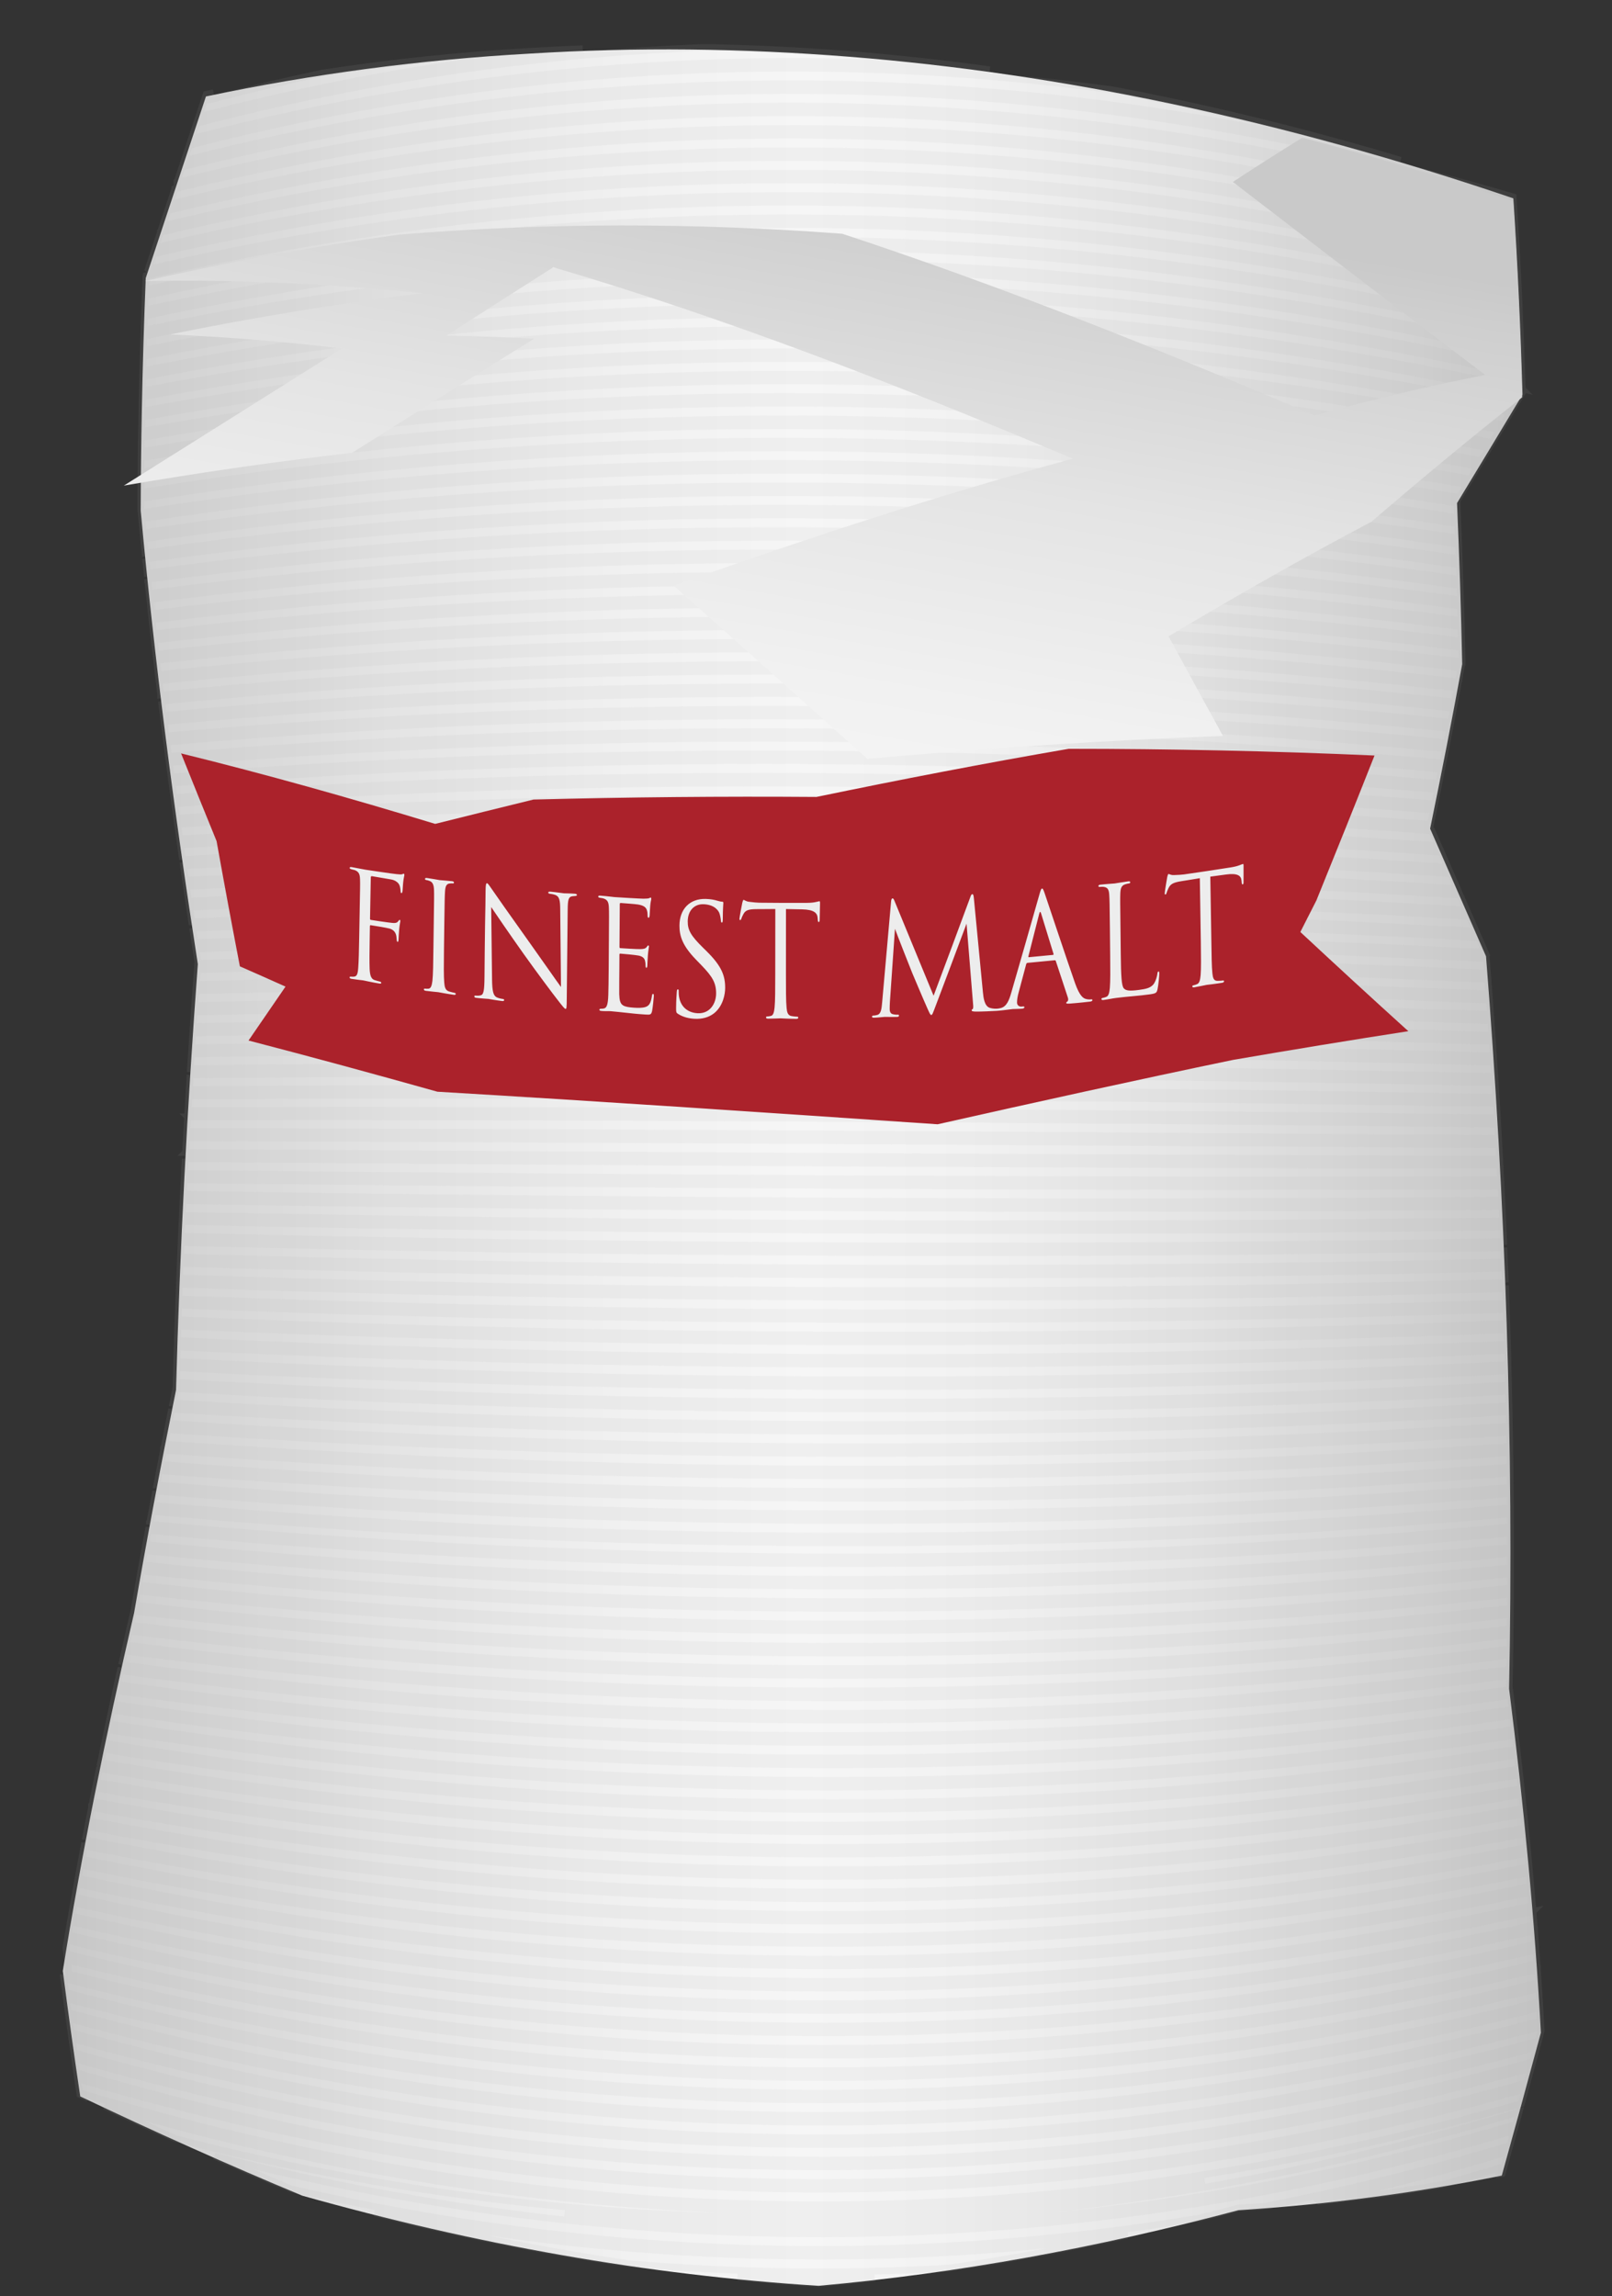 <svg xmlns="http://www.w3.org/2000/svg" width="238.89" height="340.209" viewBox="0 0 238.89 340.209"><rect x="0" y="0" width="238.89" height="340.209" fill="#333333" stroke="none"/><linearGradient id="a" gradientUnits="userSpaceOnUse" x1="9.306" y1="172.994" x2="228.352" y2="172.994"><stop offset="0" stop-color="#C9C9C9"/><stop offset=".033" stop-color="#CECECE"/><stop offset=".222" stop-color="#E4E4E4"/><stop offset=".384" stop-color="#F1F1F1"/><stop offset=".501" stop-color="#F6F6F6"/><stop offset=".611" stop-color="#F2F2F2"/><stop offset=".752" stop-color="#E6E6E6"/><stop offset=".911" stop-color="#D2D2D2"/><stop offset="1" stop-color="#C4C4C4"/></linearGradient><path fill="url(#a)" d="M222.557 322.34c-12.917 2.61-25.93 4.295-39.035 5.127-20.877 5.564-41.615 9.357-62.209 11.201-25.332-1.58-50.843-6.123-76.524-13.356-10.877-4.521-21.845-9.443-32.898-14.703-.922-6.197-1.784-12.393-2.584-18.59 2.732-17.047 6.327-34.763 10.562-53.027 1.874-10.876 3.96-21.902 6.221-33.063.561-20.921 1.656-41.949 3.229-63.079-3.55-22.823-6.451-45.244-8.469-67.185.017-5.01.073-10.01.169-14.999.125-6.508.318-12.996.581-19.466 2.941-8.896 5.919-17.867 8.918-26.907 15.913-3.357 31.897-5.45 47.951-6.348 31.484-1.944 63.211.694 95.169 7.444 16.815 3.551 33.693 8.241 50.634 14.001.629 9.642 1.078 19.335 1.356 29.076-3.116 5.191-6.356 10.555-9.702 16.073.342 7.942.596 15.897.766 23.863-1.474 8.042-3.063 16.169-4.753 24.374 2.79 6.371 5.555 12.678 8.283 18.914 2.892 36.534 4.134 72.717 3.419 108.519 2.191 17.359 3.807 34.361 4.712 50.954-1.886 7.023-3.82 14.082-5.796 21.177z"/><g opacity=".1" stroke="#AFAFAF" stroke-miterlimit="10" fill="none"><path d="M23.826 102.975c63.878-6.388 127.793-5.937 191.743 1.049l.394-2.098c-64.168-7.273-128.299-7.732-192.392-1.07l.255 2.119zM216.124 79.73l-.084-2.134c-65.063-10.255-130.072-10.612-195.026-.736l.197 2.086c64.918-9.582 129.889-9.21 194.913.784zM27.057 127.353c62.483-3.603 124.988-3.131 187.514 1.144l-.975-2.226c-62.304-4.429-124.586-4.875-186.845-1.065l.306 2.147zM26.195 121.227c61.908-4.198 123.841-3.804 185.798.915l.435-2.128c-62.201-4.966-124.377-5.365-186.526-.927l.293 2.14zM27.307 23.78c59.999-15.198 120.08-15.104 180.243-.033-11.34-3.395-22.652-6.297-33.935-8.685-2.922-.618-5.841-1.202-8.759-1.751-45.647-6.168-91.247-3.48-136.797 8.202l-.752 2.267zM24.578 109.037c63.247-5.626 126.527-5.198 189.838.995l.408-2.107c-63.538-6.467-127.043-6.903-190.514-1.014l.268 2.126zM25.368 115.121c62.59-4.896 125.209-4.487 187.855.951l.422-2.118c-62.882-5.698-125.735-6.114-188.558-.966l.281 2.133zM23.778 34.423l-.745 2.249c67.186-15.792 134.464-14.546 201.834 3.318l-.108-2.051c-67.087-18.144-134.081-19.456-200.981-3.516zM225.053 43.802c-67.889-17.341-135.689-18.47-203.4-2.962l-.017.052-.082 2.044c67.776-15.199 135.64-14.084 203.592 2.923l-.093-2.057zM26.235 27.013c65.947-16.406 131.991-14.869 198.131 4.2l-.131-2.046c-65.848-19.349-131.598-20.958-197.25-4.417l-.75 2.263zM24.844 31.205l-.747 2.255c66.778-16.003 133.649-14.663 200.613 3.603l-.116-2.05c-66.677-18.548-133.261-19.955-199.75-3.808zM25.914 27.981l-.749 2.258c66.364-16.208 132.824-14.771 199.378 3.897l-.124-2.047c-66.264-18.948-132.433-20.455-198.505-4.108zM21.971 39.88c67.59-15.575 135.271-14.419 203.041 3.043l-.101-2.053c-67.49-17.743-134.889-18.962-202.197-3.235l-.743 2.245zM27.854 164.545c64.678-.182 129.359.276 194.042 1.08l-.129-2.141c-64.598-1.027-129.193-1.496-193.784-1.114l-.129 2.175zM27.503 170.755c64.914.395 129.827.821 194.739.98l-.117-2.139c-64.835-.386-129.669-.823-194.502-1.015l-.12 2.174zM27.953 133.501c63.112-3.017 126.242-2.483 189.391 1.325l-.969-2.211c-62.933-3.976-125.846-4.491-188.74-1.269l.318 2.155zM28.234 158.328c64.422-.751 128.85-.26 193.284 1.178l-.14-2.143c-64.342-1.659-128.677-2.161-193.004-1.213l-.14 2.178zM222.836 183.938l-.094-2.135c-65.245.923-130.496.55-195.754-.814l-.099 2.17c65.323 1.573 130.639 1.935 195.947.779zM27.032 180.06c65.228 1.276 130.452 1.653 195.669.829l-.1-2.135c-65.15.593-130.305.204-195.464-.865l-.105 2.171zM29.025 140.594l.3 1.94-.017.226c63.694-2.136 127.403-1.567 191.125 1.422l-.168-2.149c-63.762-3.209-127.509-3.785-191.24-1.439zM221.108 153.382l-.151-2.146c-64.065-2.283-128.12-2.816-192.165-1.311l-.15 2.181c64.146-1.311 128.302-.79 192.466 1.276zM28.857 148.992c64-1.588 128.012-1.051 192.033 1.325l-.157-2.147c-63.919-2.591-127.827-3.14-191.722-1.359l-.154 2.181zM29.239 143.695l-.159 2.183c63.85-1.863 127.712-1.31 191.587 1.374l-.162-2.149c-63.77-2.899-127.525-3.463-191.266-1.408zM28.553 137.506l.329 2.162c63.722-2.435 127.459-1.86 191.212 1.44l-.961-2.195c-63.543-3.482-127.07-4.046-190.58-1.407zM28.414 136.581c63.419-2.726 126.855-2.168 190.308 1.391l-.964-2.202c-63.24-3.734-126.463-4.277-189.667-1.347l.323 2.158zM21.502 81.93c64.86-9.167 129.772-8.774 194.735.849l-.078-2.135c-65.006-9.883-129.961-10.261-194.862-.804l.205 2.09zM29.458 17.298c18.952-4.971 37.914-8.327 56.884-10.075-2.62.099-5.238.23-7.855.392-10.275.577-20.521 1.646-30.738 3.223-5.846 1.238-11.691 2.632-17.535 4.184l-.756 2.276zM83.67 327.934c47.033 5.063 94.014.727 140.944-13.162l.509-1.854c-47.218 14.365-94.369 19.437-141.453 15.016zM21.252 51.915c67.998-13.88 136.076-12.82 204.234 2.766l-.071-2.062c-68.115-15.913-136.149-16.986-204.1-2.802l-.063 2.098zM225.579 57.629l-.064-2.065c-68.175-15.445-136.272-16.5-204.288-2.75l-.056 2.101c68.058-13.448 136.194-12.406 204.408 2.714zM224.315 60.292l1.094-1.822c-68.164-14.94-136.251-15.962-204.261-2.656l-.049 2.102c67.664-12.934 135.403-12.008 203.216 2.376zM195.508 326.149c6.133-.635 12.245-1.463 18.336-2.491 3.017-.847 6.034-1.736 9.05-2.667l.604-2.179c-9.327 2.837-18.657 5.282-27.99 7.337zM222.604 322.037l.032-.114-.983.304.951-.19zM21.037 60.919c67.162-12.41 134.395-11.615 201.698 1.998l1.108-1.841c-67.661-14.15-135.249-15.036-202.763-2.261l-.031 1.541-.012.563zM43.12 324.311c44.938 10.268 89.829 11.753 134.671 4.321 1.918-.481 3.838-.977 5.758-1.488 1.358-.086 2.715-.18 4.07-.284 12.049-2.348 24.095-5.34 36.137-8.98l.601-2.176c-64.09 19.088-128.277 20.207-192.559 3.745 3.785 1.666 7.559 3.287 11.322 4.862zM15.516 312.039c3.509 1.646 7.01 3.257 10.501 4.832 50.761 13.058 101.6 15.059 152.516 6.254-54.272 8.661-108.611 4.888-163.017-11.086zM166.627 331.262c-37.013 4.957-74.059 3.797-111.138-3.406 12.621 3.183 25.2 5.707 37.737 7.539 15.817 1.346 31.627 1.563 47.431.647 8.633-1.27 17.29-2.867 25.97-4.78zM129.59 337.488c-6.763.168-13.527.126-20.292-.124 4.009.396 8.014.719 12.015.968 2.757-.247 5.516-.528 8.277-.844zM21.343 48.92c67.931-14.316 135.945-13.237 204.041 2.818l-.078-2.06c-68.049-16.387-136.014-17.478-203.893-2.855l-.07 2.097zM21.591 82.825l.212 2.094c64.797-8.758 129.643-8.345 194.537.911l-.072-2.137c-64.942-9.513-129.835-9.911-194.677-.868zM21.896 85.816l.219 2.098c64.726-8.354 129.5-7.924 194.321.967l-.066-2.137c-64.873-9.146-129.698-9.564-194.474-.928zM216.671 98.043l-.048-2.14c-64.626-8.065-129.21-8.53-193.752-1.08l.241 2.11c64.479-7.18 128.999-6.706 193.559 1.11zM222.876 184.851c-65.335 1.256-130.677.899-196.028-.764l-.094 2.168c65.412 1.873 130.816 2.218 196.21.728l-.088-2.132zM22.211 88.813l.227 2.102c64.65-7.957 129.346-7.511 194.085 1.019l-.06-2.138c-64.797-8.783-129.548-9.218-194.252-.983zM216.224 73.693l1.161-1.917c-65.554-11.252-131.049-11.678-196.483-.926l-.016 2.111c65.055-10.414 130.168-10.056 195.338.732zM219.518 68.252l1.135-1.88c-66.627-12.649-133.188-13.288-199.681-1.545l-.029 2.107c66.127-11.391 132.319-10.831 198.575 1.318zM217.88 70.96l1.149-1.899c-66.095-11.939-132.128-12.467-198.097-1.224l-.022 2.11c65.596-10.898 131.253-10.443 196.97 1.013zM215.914 74.548c-65.068-10.623-130.079-10.963-195.033-.684l-.007 1.49.057.614c64.969-10.004 129.993-9.654 195.073.714l-.09-2.134zM221.136 65.571l1.122-1.861c-67.149-13.387-134.228-14.144-201.237-1.89l-.035 2.105c66.649-11.895 133.366-11.221 200.15 1.646zM22.769 93.921c64.568-7.566 129.178-7.105 193.832 1.067l-.054-2.138c-64.715-8.422-129.385-8.873-194.011-1.034l.233 2.105zM23.936 103.882l.261 2.121c63.566-6.003 127.166-5.564 190.8 1.021l.401-2.102c-63.856-6.865-127.677-7.312-191.462-1.04zM21.983 226.748l-.386 2.104c67.455 6.662 134.874 6.911 202.258.399l-.004-2.117c-67.256 6.239-134.545 5.995-201.868-.386zM20.893 232.747l-.372 2.094c67.814 7.483 135.588 7.752 203.321.449l.008-2.114c-67.613 7.024-135.266 6.762-202.957-.429zM27.453 171.686l-.115 2.173c65.024.686 130.046 1.096 195.065.93l-.112-2.138c-64.944-.062-129.89-.483-194.838-.965zM25.443 208.78l-.425 2.134c66.245 4.409 132.466 4.643 198.663.378l-.041-2.124c-66.043 4.009-132.109 3.773-198.197-.388zM24.24 214.864l-.413 2.124c66.676 5.138 133.325 5.37 199.947.364l-.029-2.122c-66.475 4.745-132.977 4.512-199.505-.366zM19.843 238.716l-.478 2.069c68.188 8.351 136.332 8.653 204.43.536l.021-2.112c-67.948 7.827-135.94 7.541-203.973-.493zM23.074 220.919l-.399 2.114c67.084 5.897 134.137 6.134 201.157.371l-.016-2.118c-66.884 5.496-133.798 5.261-200.742-.367zM227.768 290.933l-.145-1.995c-72.461 16.868-145.016 16.223-217.664-1.431l-.185 1.106.112.898c72.724 18.074 145.351 18.719 217.882 1.422zM227.828 291.787c-72.513 17.47-145.123 16.838-217.83-1.383l.265 2.086c72.666 18.564 145.233 19.165 217.7 1.287l-.135-1.99zM13.572 267.788l-.392 1.997c71.026 13.629 141.98 14.123 212.861 1.033l-.206-2.032c-70.684 12.696-141.439 12.217-212.263-.998zM14.726 262.055l-.41 2.012c70.439 12.462 140.813 12.918 211.12.937l-.223-2.042c-70.098 11.603-140.26 11.16-210.487-.907zM12.47 273.477l-.373 1.981c71.579 14.849 143.079 15.385 214.5 1.144l-.189-2.023c-71.236 13.834-142.549 13.314-213.938-1.102zM29.135 18.271l-.754 2.271c39.393-10.156 78.823-13.526 118.289-10.202-14.149-1.957-28.251-3.073-42.305-3.306-25.092.959-50.169 4.697-75.23 11.237zM24.694 109.948l.274 2.129c62.922-5.257 125.874-4.839 188.856.972l.415-2.113c-63.212-6.078-126.394-6.503-189.545-.988zM27.8 165.476l-.125 2.175c64.798.105 129.598.548 194.399 1.03l-.123-2.141c-64.719-.707-129.437-1.16-194.151-1.064zM11.577 278.279c71.842 15.479 143.603 16.038 215.28 1.204l-.18-2.017c-71.498 14.418-143.078 13.875-214.736-1.162l-.364 1.975zM21.52 43.832l-.077 2.094c67.857-14.755 135.799-13.659 203.826 2.87l-.086-2.058c-67.973-16.862-135.861-17.972-203.663-2.906zM30.537 14.047l1.109-.294-1.087.228-.022.066zM12.268 310.219c71.179 21.347 142.246 22.003 213.197 1.451l.592-2.169c-71.254 20.327-142.621 19.698-214.1-1.367l-.124-.89c71.604 20.942 143.096 21.559 214.476 1.329l.588-2.167c-71.677 20.003-143.467 19.413-215.367-1.246l-.121-.89c72.023 20.535 143.937 21.114 215.74 1.211l.584-2.163c-72.098 19.672-144.306 19.119-216.622-1.133l-.118-.89c72.437 20.127 144.768 20.669 216.989 1.098l.411-1.531-.032-.576c-72.447 19.282-145 18.747-217.659-1.076l-.115-.89c72.681 19.672 145.257 20.221 217.727 1.12l-.117-1.979c-72.528 18.683-145.16 18.1-217.894-1.225l-.113-.89c72.754 19.175 145.406 19.771 217.955 1.267l-.126-1.985c-72.755 18.129-145.611 17.46-218.567-1.485.746 5.721 1.543 11.443 2.393 17.164l.466.221-.043-.309zM23.216 97.838l.248 2.113c64.183-6.78 128.406-6.318 192.666 1.079l.387-2.091c-64.474-7.691-128.907-8.162-193.301-1.101zM28.175 159.26l-.135 2.178c64.552-.467 129.11.007 193.671 1.129l-.134-2.143c-64.472-1.344-128.94-1.83-193.402-1.164zM28.579 153.039l-.145 2.179c64.286-1.032 128.581-.526 192.882 1.228l-.146-2.145c-64.205-1.973-128.402-2.49-192.591-1.262zM26.322 122.144l.3 2.144c62.162-3.898 124.348-3.465 186.556 1.029l-.979-2.234c-61.983-4.641-123.942-5.044-185.877-.939zM27.189 128.274l.312 2.151c62.8-3.31 125.62-2.804 188.459 1.242l-.972-2.218c-62.621-4.208-125.22-4.691-187.799-1.175zM25.49 116.035l.287 2.137c62.252-4.543 124.531-4.142 186.835.932l.429-2.124c-62.544-5.328-125.062-5.735-187.551-.945zM227.406 286.081c-72.234 16.239-144.558 15.621-216.973-1.358l-.333 1.951c72.579 17.45 145.066 18.087 217.46 1.409l-.154-2.002zM24.418 213.954c66.463 4.769 132.902 5.002 199.314.369l-.035-2.122c-66.262 4.374-132.549 4.141-198.86-.375l-.419 2.128zM23.246 220.013c66.883 5.513 133.737 5.748 200.561.365l-.023-2.119c-66.683 5.118-133.394 4.885-200.133-.364l-.405 2.118zM26.103 204.805c65.836 3.717 131.653 3.963 197.45.421l-.053-2.126c-65.76 3.299-131.539 3.042-197.335-.456l-.062 2.161zM27.182 176.96c65.129.98 130.254 1.374 195.374.88l-.106-2.137c-65.05.265-130.103-.14-195.159-.914l-.109 2.171zM19.999 237.823c67.984 7.905 135.925 8.187 203.824.482l.015-2.112c-67.784 7.424-135.608 7.151-203.474-.458l-.365 2.088zM21.054 231.849c67.637 7.068 135.237 7.327 202.799.421l.002-2.114c-67.437 6.63-134.912 6.378-202.422-.405l-.379 2.098zM22.15 225.847c67.266 6.262 134.499 6.505 201.697.381l-.009-1.918c-67.078 5.879-134.189 5.64-201.332-.374l-.356 1.911zM223.621 208.259l-.047-2.124c-65.818 3.647-131.658 3.406-197.517-.406l-.431 2.137c66.02 4.055 132.019 4.293 197.995.393zM26.362 196.464l-.073 2.164c65.716 3.094 131.417 3.373 197.101.524l-.065-2.128c-65.639 2.609-131.293 2.318-196.963-.56zM26.26 199.554l-.067 2.164c65.779 3.405 131.54 3.667 197.284.472l-.059-2.127c-65.703 2.952-131.423 2.678-197.158-.509zM26.472 193.371l-.078 2.166c65.648 2.786 131.283 3.081 196.902.575l-.071-2.13c-65.57 2.268-131.155 1.961-196.753-.611zM26.507 192.444c65.575 2.48 131.138 2.792 196.688.627l-.077-2.13c-65.498 1.928-131.007 1.604-196.527-.662l-.084 2.165zM223.083 190.029l-.083-2.132c-65.419 1.591-130.847 1.25-196.285-.713l-.089 2.168c65.497 2.175 130.983 2.503 196.457.677zM15.505 258.307c69.82 11.347 139.58 11.769 209.279.854l-.239-2.052c-69.478 10.551-139.016 10.14-208.612-.828l-.428 2.026zM12.632 272.627c71.307 14.232 142.538 14.746 213.693 1.086l-.198-2.027c-70.964 13.259-142.002 12.76-213.113-1.049l-.382 1.99zM18.692 243.73c68.402 8.812 136.757 9.138 205.065.604l.027-2.109c-68.162 8.241-136.37 7.932-204.622-.556l-.47 2.061zM227.175 283.217c-71.998 15.621-144.083 15.029-216.254-1.289l-.343 1.958c72.342 16.779 144.596 17.389 216.76 1.337l-.163-2.006zM11.07 281.089c72.097 16.122 144.109 16.706 216.034 1.269l-.172-2.012c-71.753 15.014-143.589 14.447-215.509-1.223l-.353 1.966zM13.741 266.931c70.737 13.039 141.405 13.513 212.003.983l-.215-2.038c-70.395 12.144-140.857 11.683-211.387-.951l-.401 2.006zM17.188 250.466l-.445 2.041c69.169 10.282 138.283 10.675 207.342.784l-.255-2.062c-68.827 9.542-137.708 9.158-206.642-.763zM16.554 253.379l-.437 2.033c69.498 10.808 138.94 11.215 208.322.818l-.247-2.058c-69.156 10.042-138.369 9.645-207.638-.793zM18.03 246.666c68.609 9.284 137.17 9.637 205.68.68l.034-2.109c-68.369 8.661-136.787 8.327-205.251-.626l-.463 2.055zM225.115 262.087l-.231-2.048c-69.792 11.072-139.646 10.645-209.561-.866l-.419 2.02c70.134 11.898 140.205 12.336 210.211.894zM223.694 248.247c-68.569 9.085-137.19 8.723-205.86-.704l-.454 2.047c68.831 9.768 137.611 10.149 206.338.755l-.056-.444.032-1.654z"/></g><path fill="#AB222B" d="M32.096 124.619c1.102 6.151 2.255 12.338 3.453 18.558 2.252.988 4.506 1.988 6.763 3.001-1.831 2.679-3.659 5.342-5.482 7.989 9.315 2.418 18.647 4.961 27.987 7.583 24.703 1.461 49.416 3.137 74.131 4.825 14.614-3.286 29.223-6.514 43.809-9.543 8.657-1.487 17.307-2.911 25.949-4.249-5.325-4.816-10.663-9.725-16.001-14.697l2.386-4.695c2.943-7.244 5.818-14.4 8.605-21.451-15.098-.672-30.207-.995-45.326-.994-12.419 2.138-24.884 4.543-37.386 7.133-13.979-.101-27.956.026-41.932.385-4.849 1.185-9.702 2.389-14.561 3.605-12.632-3.847-25.192-7.376-37.653-10.442 1.717 4.288 3.472 8.62 5.258 12.992z"/><g fill="#EDEDED"><path d="M53.301 135.019c.063-3.411.077-4.023.054-4.728-.021-.75-.162-1.122-.767-1.37l-.46-.115c-.165-.048-.312-.093-.31-.202.003-.131.096-.16.298-.129l2.081.388c.367.061 4.116.614 4.544.647.426.038.759.085.909-.004l.168-.064c.074.01.109.103.107.213l-.123.668c-.086.627-.093.98-.14 1.591-.005.265-.1.427-.174.416-.092-.013-.11-.103-.125-.304-.013-.31-.077-.849-.332-1.151-.218-.251-.548-.475-1.084-.575-.942-.159-1.885-.32-2.826-.484-.111-.017-.167.041-.171.216-.04 2.015-.078 4.029-.112 6.044-.002.132.015.201.126.218.759.12 1.814.284 2.575.378.982.127 1.224.14 1.489-.196.095-.118.133-.2.208-.189.074.011.092.08.09.19-.002.131-.101.493-.168 1.21-.066.652-.073 1.179-.096 1.507-.022.238-.042.368-.135.354-.112-.017-.128-.174-.143-.396-.03-.49-.074-1.268-1.037-1.568-.463-.136-2.482-.451-2.797-.502-.093-.015-.13.023-.133.176l-.03 1.861c-.029 1.861-.051 3.417-.008 4.434.043.995.241 1.511.741 1.661.241.084.556.158.76.214.167.048.222.101.221.19-.001.11-.095.138-.299.105-1.041-.171-2.19-.433-2.282-.449l-.167-.029c-.372-.041-1.207-.141-1.651-.219-.204-.036-.296-.096-.294-.227.001-.066.038-.103.205-.095.185.01.352.018.483-.004.391-.064.525-.369.594-1.322.069-.93.108-2.458.141-4.513.025-1.282.047-2.564.07-3.846zM64.282 136.648c.049-3.451.061-4.071.035-4.783-.025-.758-.205-1.158-.611-1.322-.203-.092-.444-.146-.574-.163-.074-.01-.147-.064-.146-.153.002-.133.096-.165.3-.138.612.081 1.78.298 1.873.31.093.012 1.264.094 1.821.162.204.025.297.081.295.214-.001.089-.076.124-.151.115-.13-.016-.242-.008-.466.008-.503.049-.658.406-.707 1.178-.048.704-.059 1.324-.107 4.781-.018 1.3-.034 2.599-.05 3.898-.025 2.128-.043 3.877.041 4.821.05.651.157 1.154.716 1.321.261.081.653.179.765.195.168.023.224.096.223.163-.001.111-.076.168-.282.139-1.027-.141-2.221-.378-2.314-.391-.094-.013-1.27-.116-1.829-.2-.205-.03-.298-.088-.296-.221.001-.066.038-.126.206-.101.112.017.317.024.485.005.374-.034.491-.527.572-1.158.103-.916.122-2.663.148-4.787l.053-3.893zM71.828 141.416c.089-8.042.096-5.142.132-9.466.012-.87.072-1.108.22-1.091.149.016.459.542.643.785.274.41 3.004 4.306 5.856 8.296 1.832 2.563 3.86 5.5 4.456 6.298-.044-3.812-.083-7.624-.115-11.435-.005-1.463-.131-1.968-.709-2.198-.336-.118-.635-.168-.803-.182-.206-.019-.261-.091-.26-.181.001-.135.151-.144.376-.124.841.074 1.739.219 1.945.236.206.017.824.002 1.592.063.206.016.337.049.336.185-.001.09-.076.129-.207.142l-.487.05c-.526.093-.66.419-.675 1.971-.053 4.377-.098 8.754-.136 13.131-.009 1.484-.047 1.594-.178 1.581-.151-.014-.375-.283-1.363-1.57-.206-.244-2.89-3.812-4.85-6.574-2.148-3.027-4.224-6.073-4.811-6.943.036 3.568.079 7.138.129 10.708.021 1.833.205 2.436.709 2.676.355.154.767.226.936.246.094.011.15.061.149.151-.001.134-.114.166-.339.139-1.068-.127-1.817-.288-1.985-.309-.168-.021-.956-.052-1.797-.16-.187-.024-.299-.061-.298-.217.001-.089.057-.125.151-.113.149.019.486.04.768-.036.469-.097.568-.732.586-2.758.008-1.103.018-2.202.029-3.301zM90.235 139.341c.024-3.522.03-4.155-.003-4.879-.031-.771-.179-1.142-.796-1.343-.131-.053-.375-.07-.543-.105-.131-.032-.244-.063-.243-.153.001-.136.095-.174.301-.159.431.03.937.067 2.119.213.131.014 3.866.241 4.298.237.413 0 .751-.027.864-.09.113-.061.151-.082.208-.079.056.003.074.094.074.207-.001.159-.116.424-.157 1.057l-.083 1.355c-.02.226-.077.381-.152.377-.113-.006-.15-.12-.149-.302.002-.294-.034-.569-.09-.752-.128-.528-.521-.776-1.347-.914-.319-.062-2.365-.209-2.572-.224-.075-.005-.113.06-.115.219-.015 2.079-.029 4.158-.042 6.237-.001.159.018.228.112.234.244.019 2.557.167 2.99.145.508-.015.753-.069.943-.331.095-.13.152-.217.227-.213.057.003.094.051.093.187-.001.135-.097.516-.157 1.259-.06.698-.062 1.22-.083 1.536-.019.225-.058.336-.133.332-.113-.007-.131-.189-.13-.37.001-.204-.016-.431-.072-.639-.074-.344-.298-.674-.975-.805-.508-.098-2.37-.264-2.69-.287-.094-.006-.132.059-.133.15l-.011 1.988c-.004.769-.036 3.388-.019 3.864.034.93.145 1.435.614 1.695.319.181.828.262 1.563.312.565.038 1.187.055 1.696-.095.604-.19.813-.653.968-1.619.038-.247.077-.335.171-.33.113.006.112.188.112.346 0 .182-.157 1.714-.253 2.184-.134.581-.284.573-1.02.527-1.395-.088-2.017-.177-2.751-.251-.754-.075-1.62-.184-2.354-.24-.452-.035-.904.021-1.393-.041-.208-.017-.301-.07-.3-.205 0-.068.094-.105.208-.118.188-.008.301.001.433-.033.396-.082.642-.379.688-2.07.023-.879.048-2.029.059-4.039l.025-3.975zM100.474 150.218c-.264-.171-.282-.263-.28-.876.003-1.134.082-2.039.102-2.401.019-.248.057-.36.152-.356.113.005.132.075.131.255-.001.205-.002.522.054.843.277 1.692 1.521 2.388 2.786 2.44 1.812.074 2.702-1.47 2.705-2.924.004-1.57-.542-2.496-2.158-4.167l-.846-.874c-1.99-2.056-2.436-3.486-2.429-5.027.011-2.429 1.524-4.019 3.912-3.943.734.023 1.278.13 1.748.279.357.101.507.128.658.132.15.004.187.051.187.164 0 .114-.078.863-.083 2.41-.001.364-.039.523-.133.52-.113-.003-.131-.118-.149-.3-.018-.273-.129-.891-.242-1.143-.112-.255-.617-1.221-2.347-1.277-1.298-.043-2.318.894-2.325 2.552-.005 1.294.48 2.134 2.282 3.903l.526.518c2.217 2.189 2.743 3.611 2.739 5.432-.002.932-.307 2.655-1.612 3.726-.813.655-1.833.889-2.852.845-.886-.039-1.754-.237-2.526-.731zM116.473 144.336c-.001 2.19-.002 3.992.092 4.95.056.662.17 1.164.736 1.258.264.046.68.093.85.093.113 0 .152.068.151.136 0 .114-.095.183-.303.183-1.038-.001-2.229-.078-2.323-.078-.095 0-1.284.058-1.851.05-.208-.002-.302-.05-.302-.187 0-.069.038-.135.151-.134.17.002.397-.041.567-.085.378-.087.472-.588.548-1.249.095-.957.096-2.758.098-4.947.003-3.215.006-6.43.01-9.645-.923.017-1.864.008-2.787.019-1.167.007-1.619.158-1.922.699-.208.383-.265.542-.321.699-.057.181-.114.226-.189.224-.056-.001-.094-.07-.094-.207.001-.227.382-2.178.42-2.36.039-.136.114-.43.189-.429.132.002.32.233.828.287.545.077 1.261.133 1.486.135 2.353.028 4.706.035 7.059.022.602-.003 1.035-.053 1.337-.125l.527-.119c.094-.001.094.135.094.272 0 .685-.055 2.26-.055 2.512 0 .205-.057.297-.132.298-.094.001-.132-.067-.151-.386l-.019-.25c-.057-.686-.509-1.203-2.316-1.24-.791-.02-1.581-.019-2.373-.044-.001 3.217-.003 6.432-.005 9.648zM145.66 146.988c.079.814.216 2.082 1.027 2.339.547.163.98.128 1.168.113.094-.008.207.005.207.119.001.137-.056.187-.281.206-.414.036-2.561.132-3.258.112-.434-.015-.527-.077-.528-.19 0-.092.037-.117.131-.169.132-.078.112-.419.073-.826-.317-3.946-.637-7.894-.961-11.842-1.53 4.101-3.07 8.197-4.617 12.285-.393 1.026-.449 1.235-.619 1.244-.132.007-.227-.217-.588-1.019-.493-1.092-2.126-4.962-2.221-5.188-.171-.401-2.354-5.949-2.564-6.559-.246 3.595-.495 7.19-.746 10.785-.018.366-.037.686-.036 1.074.001.571.228.746.512.803.321.079.566.069.68.065.113-.004.188.037.189.106 0 .16-.093.21-.282.217-.698.029-1.661-.005-1.812 0-.17.006-1.076.106-1.586.121-.189.006-.321-.013-.321-.173 0-.091.094-.139.189-.142.151-.005.283-.009.566-.086.622-.158.659-.981.752-1.92.444-4.964.884-9.928 1.319-14.893.018-.251.092-.46.205-.464.113-.004.188.084.283.331 1.935 4.714 3.873 9.413 5.811 14.093 1.832-4.879 3.655-9.769 5.462-14.665.073-.21.148-.375.279-.383.131-.009.189.17.229.601.451 4.636.897 9.271 1.338 13.905zM152.263 142.661c-.093.008-.149.082-.187.198l-1.103 4.129c-.165.584-.257 1.139-.255 1.548.002.455.361.629.681.6l.169-.015c.188-.017.245.022.245.113.001.137-.169.198-.337.213-.452.042-1.204.039-1.411.057-.207.018-1.241.176-2.126.247-.245.02-.358-.017-.359-.154 0-.091.094-.143.263-.157.132-.011.301-.047.451-.082.865-.208 1.237-1.106 1.57-2.274 1.399-4.835 2.785-9.672 4.156-14.508.217-.77.29-.914.403-.924.112-.01.189.096.419.78.29.843 3.315 9.934 4.481 13.248.69 1.944 1.236 2.245 1.631 2.335.282.081.581.069.732.051.112-.013.206-.003.207.111.001.136-.168.202-.374.226-.281.033-1.65.193-2.944.288-.356.016-.564.039-.564-.098-.001-.091.056-.142.13-.172.112-.058.224-.275.109-.625l-1.783-5.403c-.039-.086-.076-.128-.17-.118-1.344.135-2.689.263-4.034.386zm3.784-1.181c.093-.009.093-.077.074-.166l-1.832-5.964c-.096-.332-.191-.323-.281.026-.531 2.097-1.065 4.195-1.602 6.293-.036.117.001.158.058.153 1.195-.108 2.389-.223 3.583-.342zM166.091 141.319c.033 3.324.118 4.762.459 5.125.301.322.79.419 2.247.222.99-.135 1.811-.272 2.253-.99.239-.394.419-.985.471-1.421.017-.184.053-.302.165-.318.093-.013.112.075.115.323.003.247-.114 1.618-.258 2.293-.126.537-.181.636-1.171.775-1.605.225-3.195.303-5.01.534-.58.074-1.141.212-1.834.297-.206.025-.299-.009-.3-.145 0-.068.036-.139.148-.153.169-.02.393-.093.561-.16.374-.137.465-.647.534-1.313.086-.962.071-2.749.05-4.922-.013-1.328-.026-2.655-.041-3.982-.04-3.531-.049-4.165-.095-4.884-.047-.766-.201-1.11-.819-1.198-.149-.027-.467-.014-.634.005-.074.008-.15-.029-.151-.119-.002-.136.091-.192.295-.215.839-.095 2.013-.165 2.107-.177.093-.011 1.451-.242 2.009-.311.205-.025.299.008.301.144.002.091-.072.145-.148.154-.129.016-.389.071-.613.143-.538.179-.682.581-.709 1.378-.028.727-.017 1.361.024 4.888.016 1.345.031 2.686.044 4.027zM179.515 139.362c.031 2.152.052 3.922.156 4.849.064.641.181 1.116.739 1.114.26.002.669-.021.837-.049.112-.019.149.041.15.109.001.112-.09.194-.294.229-1.021.171-2.193.293-2.286.308-.092.015-1.264.27-1.821.357-.205.032-.299.001-.3-.133-.001-.067.036-.14.147-.157.168-.026.391-.106.558-.178.37-.149.459-.657.525-1.32.082-.957.061-2.729.031-4.884-.043-3.164-.093-6.327-.15-9.491-.905.157-1.832.291-2.739.443-1.149.186-1.592.404-1.88.986-.198.411-.252.577-.305.741-.053.188-.107.241-.182.251-.055.008-.093-.055-.095-.19-.003-.225.338-2.212.371-2.398.035-.14.105-.443.179-.453.13-.018.319.181.82.157.54-.007 1.244-.062 1.466-.093 2.315-.33 4.625-.677 6.93-1.041.59-.093 1.013-.206 1.306-.321l.513-.194c.092-.015.094.118.097.253.014.67-.01 2.218-.005 2.465.004.2-.049.299-.122.311-.092.016-.13-.046-.156-.355l-.023-.242c-.069-.662-.521-1.101-2.293-.867l-2.327.315c.056 3.158.108 6.318.153 9.478z"/></g><linearGradient id="b" gradientUnits="userSpaceOnUse" x1="127.911" y1="25.208" x2="94.078" y2="218.213"><stop offset="0" stop-color="#C9C9C9"/><stop offset=".033" stop-color="#CECECE"/><stop offset=".222" stop-color="#E4E4E4"/><stop offset=".384" stop-color="#F1F1F1"/><stop offset=".501" stop-color="#F6F6F6"/><stop offset=".591" stop-color="#F2F2F2"/><stop offset=".707" stop-color="#E6E6E6"/><stop offset=".838" stop-color="#D2D2D2"/><stop offset=".911" stop-color="#C4C4C4"/></linearGradient><path fill="url(#b)" d="M192.994 20.402c-3.383 2.089-6.814 4.277-10.29 6.554 12.219 9.388 24.709 19.001 37.396 28.594-8.321 1.625-16.752 3.645-25.279 5.997-23.77-10.137-47.148-19.394-70.008-26.914-22.022-1.655-43.947-1.659-65.773.139-12.529 1.728-25.056 4.018-37.58 6.873 13.522-.261 27.203.389 41.027 1.805-12.417 1.533-24.834 3.568-37.251 6.104 8.42.366 16.906 1.069 25.453 2.069-10.654 6.686-21.443 13.504-32.336 20.325 11.275-1.945 22.549-3.565 33.824-4.86 9.087-5.725 18.088-11.39 26.982-16.912-4.334-.218-8.66-.375-12.979-.467 5.311-3.417 10.584-6.793 15.815-10.11 24.961 7.336 50.702 17.251 76.98 28.362-19.424 5.258-39.17 11.709-59.152 18.808 9.425 8.36 19.02 16.971 28.712 25.669 17.608-1.585 35.177-2.755 52.702-3.399-2.691-4.898-5.38-9.821-8.063-14.763 10.196-6.084 20.24-11.797 30.082-16.984 7.668-6.598 15.127-12.778 22.324-18.427-.272-9.744-.715-19.439-1.339-29.083-10.438-3.537-20.854-6.669-31.247-9.38z"/></svg>